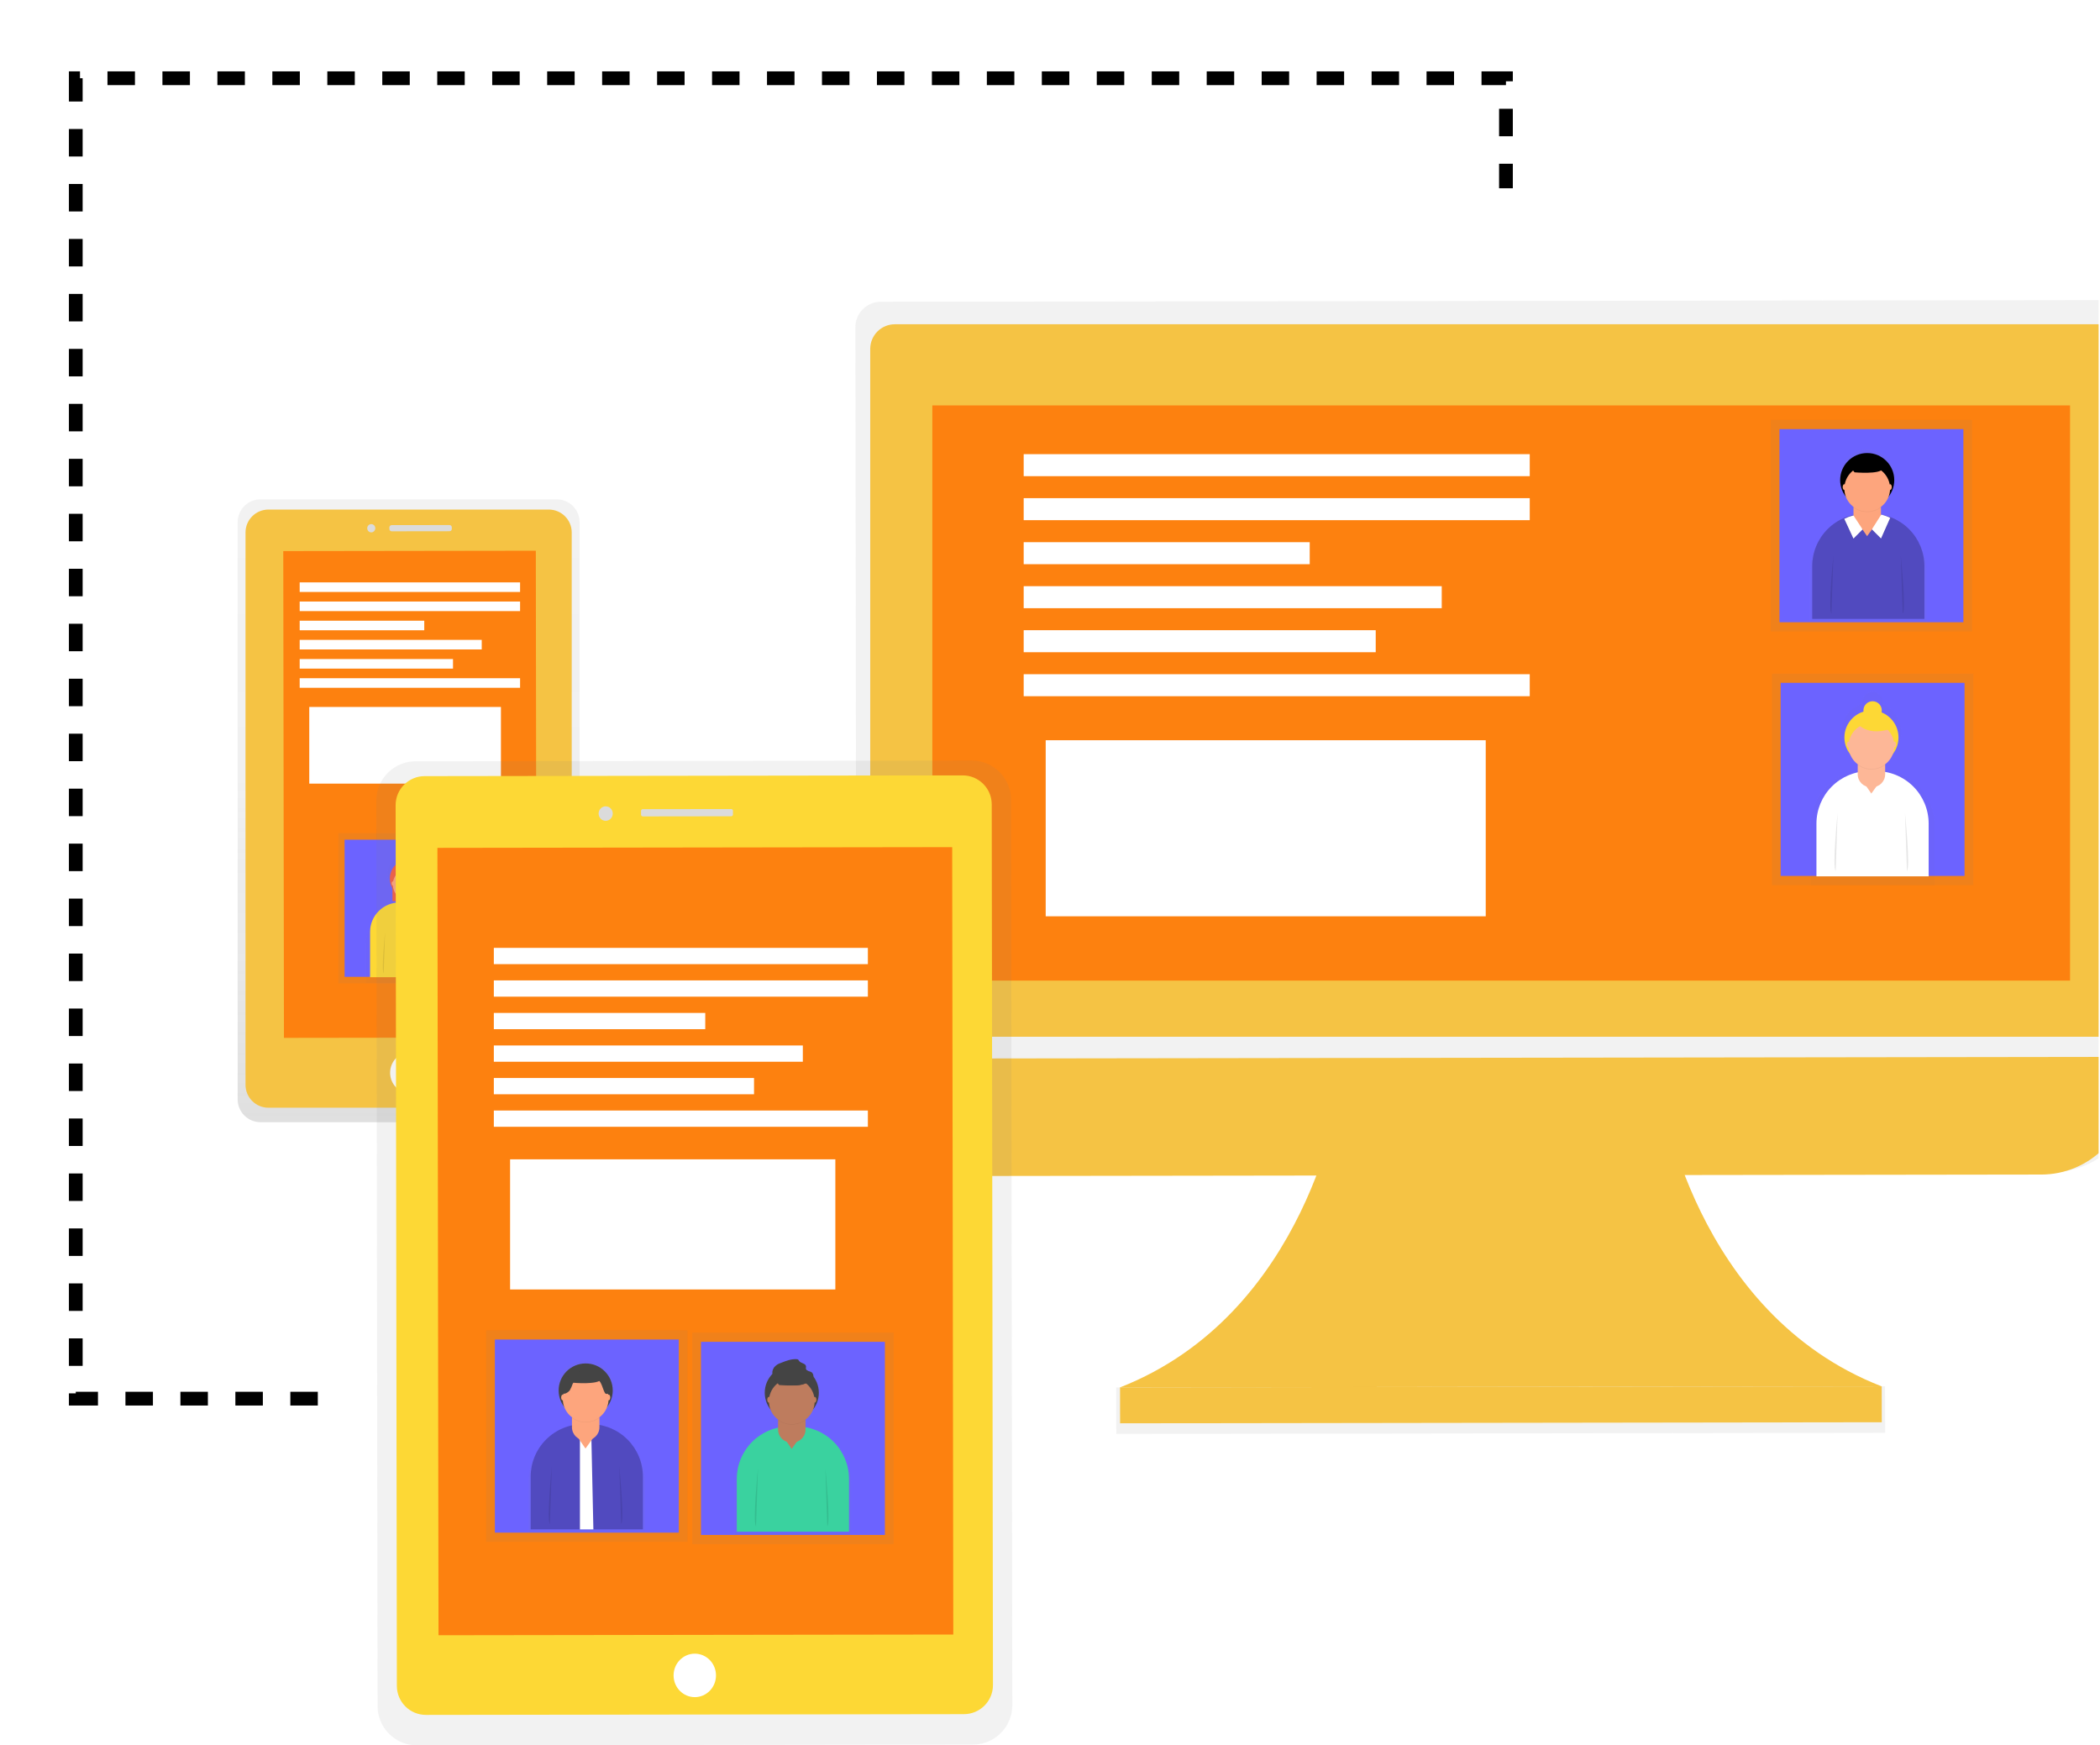 <svg class="resposives" viewBox="0 0 917 762" fill="none" xmlns="http://www.w3.org/2000/svg">
<g id="resposives 1" clip-path="url(#clip0)">
<g id="Group 2" filter="url(#filter0_d)">
<path id="Vector" d="M223.09 198H93.77C88.247 198 83.77 202.477 83.77 208V459.94C83.77 465.463 88.247 469.94 93.77 469.94H223.09C228.613 469.94 233.09 465.463 233.09 459.94V208C233.09 202.477 228.613 198 223.09 198Z" fill="url(#paint0_linear)"/>
<path id="Vector_2" d="M219.65 202.47H97.21C91.687 202.47 87.21 206.947 87.21 212.47V453.62C87.21 459.143 91.687 463.62 97.21 463.62H219.65C225.173 463.62 229.65 459.143 229.65 453.62V212.47C229.65 206.947 225.173 202.47 219.65 202.47Z" fill="#F5C344"/>
<path id="Vector_3" d="M213.974 220.443L103.694 220.597L103.991 433.117L214.271 432.963L213.974 220.443Z" fill="#FD810F"/>
<path id="Vector_4" d="M159.155 457.359C164.009 457.353 167.939 453.313 167.932 448.337C167.925 443.361 163.984 439.333 159.129 439.339C154.275 439.346 150.345 443.386 150.352 448.362C150.359 453.338 154.3 457.366 159.155 457.359Z" fill="white"/>
<path id="Vector_5" d="M142.123 212.423C143.095 212.422 143.882 211.615 143.88 210.621C143.879 209.627 143.09 208.822 142.118 208.823C141.146 208.825 140.359 209.632 140.36 210.626C140.362 211.62 141.151 212.425 142.123 212.423Z" fill="#DBDBDB"/>
<path id="Vector_6" d="M176.288 209.226L151.028 209.261C150.476 209.262 150.029 209.71 150.03 210.262L150.031 210.962C150.031 211.515 150.48 211.962 151.032 211.961L176.292 211.926C176.844 211.925 177.291 211.477 177.291 210.924L177.29 210.224C177.289 209.672 176.84 209.225 176.288 209.226Z" fill="#DBDBDB"/>
<path id="Vector_7" d="M190.2 343.76H127.76V409.32H190.2V343.76Z" fill="url(#paint1_linear)"/>
<path id="Vector_8" d="M187.49 346.61H130.48V406.47H187.49V346.61Z" fill="#6C63FF"/>
<g id="Group" opacity="0.5">
<path id="Vector_9" opacity="0.5" d="M163.3 373.74V372.61H166.3V366.82C167.209 365.44 167.732 363.843 167.816 362.193C167.9 360.543 167.542 358.901 166.778 357.436C166.015 355.971 164.874 354.737 163.473 353.861C162.072 352.985 160.463 352.5 158.811 352.454C157.16 352.409 155.526 352.806 154.08 353.605C152.634 354.403 151.427 355.573 150.584 356.994C149.742 358.415 149.294 360.035 149.288 361.687C149.282 363.339 149.718 364.963 150.55 366.39V372.61H153.86V373.94C149.806 375.058 146.23 377.475 143.682 380.82C141.133 384.166 139.752 388.254 139.75 392.46V409.32H178.24V392.46C178.238 388.109 176.759 383.887 174.045 380.487C171.33 377.086 167.542 374.707 163.3 373.74V373.74Z" fill="url(#paint2_linear)"/>
</g>
<path id="Vector_10" d="M165.63 362H151.38V373.4H165.63V362Z" fill="#F55F44"/>
<path id="Vector_11" d="M154.46 374H163.46C166.871 374 170.142 375.355 172.553 377.767C174.965 380.178 176.32 383.449 176.32 386.86V406.64H141.6V386.84C141.605 383.433 142.963 380.167 145.374 377.76C147.785 375.352 151.053 374 154.46 374V374Z" fill="#FDD835"/>
<path id="Vector_12" d="M159.73 368.3H157.52C155.78 368.3 154.37 369.71 154.37 371.45V375.79C154.37 377.53 155.78 378.94 157.52 378.94H159.73C161.47 378.94 162.88 377.53 162.88 375.79V371.45C162.88 369.71 161.47 368.3 159.73 368.3Z" fill="#FDA57D"/>
<path id="Vector_13" d="M157 378.62L158.59 380.94L160.26 378.62H157Z" fill="#FDA57D"/>
<path id="Vector_14" opacity="0.1" d="M148.14 387C148.14 387 146.45 403.82 147.54 404.91Z" fill="black"/>
<path id="Vector_15" opacity="0.1" d="M169.04 387C169.04 387 170.73 403.82 169.64 404.91Z" fill="black"/>
<path id="Vector_16" opacity="0.05" d="M158.63 373.47C160.142 373.472 161.614 372.988 162.83 372.09C162.671 371.09 162.161 370.18 161.391 369.522C160.621 368.864 159.642 368.502 158.63 368.5C157.618 368.502 156.639 368.864 155.869 369.522C155.099 370.18 154.589 371.09 154.43 372.09C155.646 372.988 157.118 373.472 158.63 373.47Z" fill="black"/>
<path id="Vector_17" d="M158.63 371.94C163.264 371.94 167.02 368.184 167.02 363.55C167.02 358.916 163.264 355.16 158.63 355.16C153.996 355.16 150.24 358.916 150.24 363.55C150.24 368.184 153.996 371.94 158.63 371.94Z" fill="#F55F44"/>
<path id="Vector_18" d="M158.63 373.26C162.546 373.26 165.72 370.086 165.72 366.17C165.72 362.254 162.546 359.08 158.63 359.08C154.714 359.08 151.54 362.254 151.54 366.17C151.54 370.086 154.714 373.26 158.63 373.26Z" fill="#FDA57D"/>
<path id="Vector_19" d="M151.52 366.61C151.796 366.61 152.02 366.207 152.02 365.71C152.02 365.213 151.796 364.81 151.52 364.81C151.244 364.81 151.02 365.213 151.02 365.71C151.02 366.207 151.244 366.61 151.52 366.61Z" fill="#FDA57D"/>
<path id="Vector_20" d="M165.75 366.61C166.026 366.61 166.25 366.207 166.25 365.71C166.25 365.213 166.026 364.81 165.75 364.81C165.474 364.81 165.25 365.213 165.25 365.71C165.25 366.207 165.474 366.61 165.75 366.61Z" fill="#FDA57D"/>
<path id="Vector_21" d="M207.1 234.26H110.86V238.44H207.1V234.26Z" fill="white"/>
<path id="Vector_22" d="M207.1 242.62H110.86V246.8H207.1V242.62Z" fill="white"/>
<path id="Vector_23" d="M165.26 250.99H110.86V255.17H165.26V250.99Z" fill="white"/>
<path id="Vector_24" d="M190.36 259.36H110.86V263.54H190.36V259.36Z" fill="white"/>
<path id="Vector_25" d="M177.81 267.73H110.86V271.91H177.81V267.73Z" fill="white"/>
<path id="Vector_26" d="M207.1 276.1H110.86V280.28H207.1V276.1Z" fill="white"/>
<path id="Vector_27" d="M198.74 288.65H115.05V322.12H198.74V288.65Z" fill="white"/>
<g id="Group 1">
<path id="Vector_28" d="M705.47 457.13C705.47 457.13 719.47 553.32 801.66 585.27L635.36 585.5L469.06 585.73C551.12 553.55 564.91 457.32 564.91 457.32L705.47 457.13Z" fill="#F5C344"/>
<path id="Vector_29" d="M803.143 585.25L467.403 585.719L467.432 606.039L803.171 605.57L803.143 585.25Z" fill="url(#paint3_linear)"/>
<path id="Vector_30" d="M801.683 585.252L469.083 585.716L469.105 601.396L801.705 600.932L801.683 585.252Z" fill="#F5C344"/>
<path id="Vector_31" d="M905.24 111L364.34 111.75C361.398 111.821 358.604 113.057 356.573 115.188C354.542 117.318 353.44 120.168 353.51 123.11L353.93 438.69V449.2C353.93 473.2 372.56 492.59 395.48 492.56L875.09 491.9C898 491.9 916.55 472.41 916.52 448.43V437.93L916.1 122.35C916.133 120.891 915.878 119.441 915.35 118.081C914.823 116.72 914.032 115.478 913.023 114.424C912.014 113.369 910.808 112.524 909.472 111.937C908.137 111.35 906.699 111.031 905.24 111V111Z" fill="url(#paint4_linear)"/>
<path id="Vector_32" d="M370.76 121.57H898.25C901.101 121.57 903.835 122.703 905.851 124.719C907.867 126.735 909 129.469 909 132.32V432.64H360V132.32C360 130.907 360.278 129.509 360.819 128.204C361.36 126.899 362.153 125.713 363.152 124.715C364.151 123.717 365.338 122.925 366.643 122.385C367.949 121.846 369.347 121.569 370.76 121.57V121.57Z" fill="#F5C344"/>
<path id="Vector_33" d="M871.41 492.79L399.05 493.44C394.018 493.447 389.033 492.462 384.382 490.542C379.73 488.622 375.502 485.805 371.939 482.252C368.376 478.698 365.548 474.477 363.616 469.831C361.684 465.184 360.687 460.202 360.68 455.17V442.17L909.68 441.41V454.41C909.688 459.443 908.704 464.428 906.785 469.081C904.866 473.734 902.049 477.963 898.495 481.527C894.941 485.091 890.72 487.921 886.073 489.853C881.426 491.785 876.443 492.783 871.41 492.79V492.79Z" fill="#F5C344"/>
</g>
<path id="Vector_34" d="M883.93 157H387.12V408.12H883.93V157Z" fill="#FD810F"/>
<path id="Vector_35" d="M841.16 163.33H753.22V255.67H841.16V163.33Z" fill="url(#paint5_linear)"/>
<path id="Vector_36" d="M837.34 167.35H757.04V251.66H837.34V167.35Z" fill="#6C63FF"/>
<g id="Group_2" opacity="0.5">
<path id="Vector_37" opacity="0.5" d="M802.68 204.84L801.68 204.48L801.62 204.57H801.56V201.85C801.56 201.515 801.533 201.181 801.48 200.85C803.1 199.658 804.34 198.022 805.05 196.14C806.451 194.325 807.314 192.153 807.544 189.872C807.773 187.59 807.358 185.29 806.347 183.233C805.335 181.175 803.768 179.442 801.821 178.23C799.875 177.018 797.628 176.375 795.335 176.375C793.042 176.375 790.795 177.018 788.849 178.23C786.903 179.442 785.335 181.175 784.323 183.233C783.312 185.29 782.897 187.59 783.126 189.872C783.356 192.153 784.219 194.325 785.62 196.14C786.33 198.022 787.57 199.658 789.19 200.85C789.137 201.181 789.11 201.515 789.11 201.85V204.85C783.744 206.331 779.012 209.532 775.639 213.961C772.267 218.39 770.441 223.803 770.44 229.37V251.68H821.24V229.34C821.242 223.791 819.429 218.393 816.078 213.97C812.727 209.547 808.022 206.341 802.68 204.84V204.84Z" fill="url(#paint6_linear)"/>
</g>
<path id="Vector_38" d="M794.3 204.29H797.4C803.481 204.29 809.314 206.706 813.614 211.006C817.914 215.306 820.33 221.139 820.33 227.22V250.22H771.33V227.22C771.33 224.205 771.924 221.22 773.079 218.436C774.234 215.651 775.927 213.122 778.06 210.992C780.194 208.862 782.726 207.174 785.513 206.024C788.299 204.874 791.285 204.285 794.3 204.29V204.29Z" fill="#514ABF"/>
<path id="Vector_39" d="M795.73 196.3H794.98C791.876 196.3 789.36 198.816 789.36 201.92V205.67C789.36 208.774 791.876 211.29 794.98 211.29H795.73C798.834 211.29 801.35 208.774 801.35 205.67V201.92C801.35 198.816 798.834 196.3 795.73 196.3Z" fill="#FDA57D"/>
<path id="Vector_40" opacity="0.05" d="M785.2 206.94L789.22 215.56L793.21 211.57L789.22 205.44L785.2 206.94Z" fill="black"/>
<path id="Vector_41" d="M785.34 206.52L789.34 215.14L793.34 211.14L789.34 205.02L787.5 205.58C787.319 205.636 787.142 205.703 786.97 205.78L785.34 206.52Z" fill="white"/>
<path id="Vector_42" opacity="0.05" d="M805.52 206.52L801.49 215.56L797.49 211.57L801.6 205.12L805.52 206.52Z" fill="black"/>
<path id="Vector_43" d="M805.38 206.1L801.38 215.1L797.38 211.1L801.49 204.65L802.24 204.87C803.054 205.102 803.852 205.386 804.63 205.72L805.38 206.1Z" fill="white"/>
<path id="Vector_44" d="M793.05 210.83L795.29 214.09L797.65 210.83H793.05Z" fill="#FDA57D"/>
<path id="Vector_45" opacity="0.1" d="M780.57 222.64C780.57 222.64 778.19 246.33 779.73 247.87Z" fill="black"/>
<path id="Vector_46" opacity="0.1" d="M810.01 222.64C810.01 222.64 812.39 246.33 810.85 247.87Z" fill="black"/>
<path id="Vector_47" opacity="0.05" d="M795.35 203.57C797.48 203.57 799.554 202.891 801.27 201.63C801.044 200.222 800.324 198.941 799.24 198.015C798.155 197.09 796.776 196.581 795.35 196.58V196.58C793.924 196.581 792.545 197.09 791.46 198.015C790.376 198.941 789.656 200.222 789.43 201.63C791.146 202.891 793.22 203.57 795.35 203.57V203.57Z" fill="black"/>
<path id="Vector_48" d="M795.35 201.41C801.872 201.41 807.16 196.122 807.16 189.6C807.16 183.078 801.872 177.79 795.35 177.79C788.828 177.79 783.54 183.078 783.54 189.6C783.54 196.122 788.828 201.41 795.35 201.41Z" fill="black"/>
<path id="Vector_49" d="M795.35 203.29C800.867 203.29 805.34 198.817 805.34 193.3C805.34 187.783 800.867 183.31 795.35 183.31C789.833 183.31 785.36 187.783 785.36 193.3C785.36 198.817 789.833 203.29 795.35 203.29Z" fill="#FDA57D"/>
<path id="Vector_50" opacity="0.05" d="M787.3 183.4L789.82 186.48C789.82 186.48 800.89 187.48 802.15 184.94C803.41 182.4 794.86 180.59 794.86 180.59L787.3 183.4Z" fill="black"/>
<path id="Vector_51" d="M787.3 183.12L789.82 186.2C789.82 186.2 800.89 187.2 802.15 184.66C803.41 182.12 794.86 180.31 794.86 180.31L787.3 183.12Z" fill="black"/>
<path id="Vector_52" d="M785.34 193.91C785.727 193.91 786.04 193.346 786.04 192.65C786.04 191.954 785.727 191.39 785.34 191.39C784.953 191.39 784.64 191.954 784.64 192.65C784.64 193.346 784.953 193.91 785.34 193.91Z" fill="#FDA57D"/>
<path id="Vector_53" d="M805.38 193.91C805.767 193.91 806.08 193.346 806.08 192.65C806.08 191.954 805.767 191.39 805.38 191.39C804.993 191.39 804.68 191.954 804.68 192.65C804.68 193.346 804.993 193.91 805.38 193.91Z" fill="#FDA57D"/>
<path id="Vector_54" d="M841.67 274.1H753.73V366.44H841.67V274.1Z" fill="url(#paint7_linear)"/>
<path id="Vector_55" d="M837.85 278.11H757.55V362.42H837.85V278.11Z" fill="#6C63FF"/>
<g id="Group_3" opacity="0.5">
<path id="Vector_56" opacity="0.5" d="M803.77 316.1V313C803.77 312.85 803.77 312.69 803.77 312.54C805.471 311.267 806.769 309.531 807.51 307.54C808.74 305.945 809.584 304.087 809.976 302.111C810.368 300.135 810.297 298.095 809.769 296.151C809.241 294.208 808.271 292.412 806.933 290.906C805.596 289.4 803.928 288.224 802.06 287.47C802.203 286.836 802.205 286.178 802.065 285.543C801.926 284.908 801.649 284.311 801.254 283.795C800.859 283.279 800.355 282.856 799.778 282.556C799.202 282.256 798.566 282.086 797.916 282.058C797.267 282.031 796.619 282.146 796.019 282.397C795.419 282.647 794.882 283.026 794.444 283.507C794.007 283.987 793.68 284.559 793.488 285.179C793.295 285.8 793.241 286.456 793.33 287.1C791.314 287.72 789.479 288.82 787.981 290.305C786.483 291.789 785.367 293.615 784.729 295.625C784.091 297.636 783.95 299.771 784.318 301.847C784.685 303.924 785.551 305.881 786.84 307.55C787.581 309.541 788.879 311.277 790.58 312.55C790.58 312.7 790.58 312.85 790.58 313.01V316.29C784.996 317.361 779.959 320.341 776.334 324.721C772.708 329.1 770.72 334.605 770.71 340.29V366.6H824.81V340.33C824.808 334.435 822.679 328.738 818.814 324.287C814.949 319.835 809.607 316.928 803.77 316.1V316.1Z" fill="url(#paint8_linear)"/>
</g>
<path id="Vector_57" d="M796.15 316.66H799.25C802.261 316.66 805.243 317.253 808.025 318.405C810.807 319.558 813.335 321.247 815.464 323.376C817.593 325.505 819.282 328.033 820.435 330.815C821.587 333.597 822.18 336.579 822.18 339.59V362.59H773.18V339.59C773.18 333.509 775.596 327.676 779.896 323.376C784.196 319.076 790.029 316.66 796.11 316.66H796.15Z" fill="white"/>
<path id="Vector_58" d="M797.57 308.67H796.82C793.716 308.67 791.2 311.186 791.2 314.29V318.04C791.2 321.144 793.716 323.66 796.82 323.66H797.57C800.674 323.66 803.19 321.144 803.19 318.04V314.29C803.19 311.186 800.674 308.67 797.57 308.67Z" fill="#FDB797"/>
<path id="Vector_59" d="M794.9 323.2L797.14 326.46L799.49 323.2H794.9Z" fill="#FDB797"/>
<path id="Vector_60" opacity="0.1" d="M782.42 335C782.42 335 780.04 358.69 781.58 360.23Z" fill="black"/>
<path id="Vector_61" opacity="0.1" d="M811.86 335C811.86 335 814.24 358.69 812.7 360.23Z" fill="black"/>
<path id="Vector_62" opacity="0.05" d="M797.24 315.94C799.37 315.94 801.444 315.261 803.16 314C802.934 312.592 802.214 311.311 801.13 310.385C800.045 309.46 798.666 308.951 797.24 308.95V308.95C795.8 308.932 794.402 309.432 793.301 310.359C792.199 311.286 791.468 312.578 791.24 314C792.978 315.277 795.083 315.957 797.24 315.94V315.94Z" fill="black"/>
<path id="Vector_63" d="M797.2 313.78C803.722 313.78 809.01 308.492 809.01 301.97C809.01 295.448 803.722 290.16 797.2 290.16C790.677 290.16 785.39 295.448 785.39 301.97C785.39 308.492 790.677 313.78 797.2 313.78Z" fill="#FDD835"/>
<path id="Vector_64" d="M797.2 315.66C802.717 315.66 807.19 311.187 807.19 305.67C807.19 300.153 802.717 295.68 797.2 295.68C791.683 295.68 787.21 300.153 787.21 305.67C787.21 311.187 791.683 315.66 797.2 315.66Z" fill="#FDB797"/>
<path id="Vector_65" d="M787.18 306.28C787.567 306.28 787.88 305.716 787.88 305.02C787.88 304.324 787.567 303.76 787.18 303.76C786.793 303.76 786.48 304.324 786.48 305.02C786.48 305.716 786.793 306.28 787.18 306.28Z" fill="#FDB797"/>
<path id="Vector_66" d="M807.23 306.28C807.617 306.28 807.93 305.716 807.93 305.02C807.93 304.324 807.617 303.76 807.23 303.76C806.843 303.76 806.53 304.324 806.53 305.02C806.53 305.716 806.843 306.28 807.23 306.28Z" fill="#FDB797"/>
<path id="Vector_67" d="M797.7 294.17C799.915 294.17 801.71 292.375 801.71 290.16C801.71 287.945 799.915 286.15 797.7 286.15C795.485 286.15 793.69 287.945 793.69 290.16C793.69 292.375 795.485 294.17 797.7 294.17Z" fill="#FDD835"/>
<path id="Vector_68" d="M789.67 294.17C789.67 294.17 793.67 302.17 805.73 298.17L801.73 294.17H789.67Z" fill="#FDD835"/>
<path id="Vector_69" d="M647.99 178.28H427.01V187.89H647.99V178.28Z" fill="white"/>
<path id="Vector_70" d="M647.99 197.49H427.01V207.1H647.99V197.49Z" fill="white"/>
<path id="Vector_71" d="M551.91 216.71H427.01V226.32H551.91V216.71Z" fill="white"/>
<path id="Vector_72" d="M609.56 235.92H427.01V245.53H609.56V235.92Z" fill="white"/>
<path id="Vector_73" d="M580.73 255.14H427.01V264.75H580.73V255.14Z" fill="white"/>
<path id="Vector_74" d="M647.99 274.35H427.01V283.96H647.99V274.35Z" fill="white"/>
<path id="Vector_75" d="M628.77 303.18H436.62V380.04H628.77V303.18Z" fill="white"/>
</g>
<g id="bigLine">
<path id="Vector_76" d="M138.78 610.63H33.09V34.16H657.6V82.2" stroke="black" stroke-width="6" stroke-miterlimit="10" stroke-dasharray="12 12"/>
</g>
<g id="Group 3">
<path id="Vector_77" d="M424.29 332.029L181.47 332.368C171.987 332.381 164.311 340.079 164.324 349.562L164.876 744.861C164.889 754.344 172.587 762.021 182.07 762.007L424.89 761.668C434.372 761.655 442.049 753.957 442.036 744.474L441.484 349.175C441.47 339.692 433.772 332.016 424.29 332.029Z" fill="url(#paint9_linear)"/>
<path id="Vector_78" d="M423.095 364.851L183.746 365.185L184.249 725.534L423.599 725.2L423.095 364.851Z" fill="url(#paint10_linear)"/>
<path id="Vector_79" d="M420.359 338.524L185.419 338.852C178.416 338.862 172.747 344.547 172.757 351.55L173.294 736.04C173.303 743.043 178.988 748.712 185.991 748.702L420.931 748.374C427.934 748.364 433.603 742.679 433.593 735.676L433.056 351.187C433.047 344.184 427.362 338.515 420.359 338.524Z" fill="#FDD835"/>
<path id="Vector_80" d="M415.792 369.851L191.003 370.165L191.483 713.924L416.272 713.61L415.792 369.851Z" fill="#FD810F"/>
<path id="Vector_81" d="M303.39 740.95C308.504 740.95 312.65 736.701 312.65 731.46C312.65 726.219 308.504 721.97 303.39 721.97C298.276 721.97 294.13 726.219 294.13 731.46C294.13 736.701 298.276 740.95 303.39 740.95Z" fill="white"/>
<path id="Vector_82" d="M264.486 358.352C266.193 358.35 267.574 356.933 267.572 355.188C267.569 353.443 266.184 352.03 264.477 352.032C262.771 352.035 261.389 353.451 261.392 355.197C261.394 356.942 262.78 358.355 264.486 358.352Z" fill="#DBDBDB"/>
<path id="Vector_83" d="M319.299 353.216L280.679 353.27C280.259 353.27 279.92 353.611 279.92 354.031L279.923 355.671C279.923 356.091 280.264 356.43 280.684 356.43L319.304 356.376C319.723 356.375 320.063 356.034 320.062 355.615L320.06 353.975C320.06 353.555 319.719 353.215 319.299 353.216Z" fill="#DBDBDB"/>
<path id="Vector_84" d="M390.22 581.8H302.28V674.14H390.22V581.8Z" fill="url(#paint11_linear)"/>
<path id="Vector_85" d="M386.4 585.82H306.1V670.13H386.4V585.82Z" fill="#6C63FF"/>
<g id="Group_4" opacity="0.5">
<path id="Vector_86" opacity="0.5" d="M353.08 623.32L352.08 622.96L352.02 623.05H351.96V620.33C351.96 619.995 351.933 619.661 351.88 619.33C353.5 618.138 354.74 616.502 355.45 614.62C356.851 612.805 357.714 610.633 357.944 608.352C358.173 606.07 357.758 603.77 356.747 601.713C355.735 599.655 354.167 597.922 352.221 596.71C350.275 595.498 348.028 594.855 345.735 594.855C343.442 594.855 341.195 595.498 339.249 596.71C337.303 597.922 335.735 599.655 334.723 601.713C333.712 603.77 333.297 606.07 333.526 608.352C333.756 610.633 334.619 612.805 336.02 614.62C336.73 616.502 337.97 618.138 339.59 619.33C339.537 619.661 339.51 619.995 339.51 620.33V623.33C334.144 624.811 329.412 628.012 326.039 632.441C322.667 636.87 320.841 642.283 320.84 647.85V670.16H371.69V647.81C371.687 642.256 369.866 636.856 366.505 632.434C363.145 628.012 358.43 624.811 353.08 623.32V623.32Z" fill="url(#paint12_linear)"/>
</g>
<path id="Vector_87" d="M344.7 622.76H347.8C353.881 622.76 359.714 625.176 364.014 629.476C368.314 633.776 370.73 639.609 370.73 645.69V668.69H321.73V645.69C321.73 642.675 322.324 639.69 323.479 636.906C324.634 634.121 326.327 631.592 328.46 629.462C330.594 627.332 333.126 625.644 335.913 624.494C338.699 623.344 341.685 622.755 344.7 622.76V622.76Z" fill="#3AD29F"/>
<path id="Vector_88" d="M346.13 614.77H345.38C342.276 614.77 339.76 617.286 339.76 620.39V624.14C339.76 627.244 342.276 629.76 345.38 629.76H346.13C349.234 629.76 351.75 627.244 351.75 624.14V620.39C351.75 617.286 349.234 614.77 346.13 614.77Z" fill="#BE7C5E"/>
<path id="Vector_89" d="M343.45 629.3L345.69 632.56L348.05 629.3H343.45Z" fill="#BE7C5E"/>
<path id="Vector_90" opacity="0.1" d="M330.97 641.11C330.97 641.11 328.59 664.8 330.13 666.34Z" fill="black"/>
<path id="Vector_91" opacity="0.1" d="M360.41 641.11C360.41 641.11 362.79 664.8 361.25 666.34Z" fill="black"/>
<path id="Vector_92" opacity="0.05" d="M345.75 622C347.88 622 349.954 621.321 351.67 620.06C351.444 618.652 350.724 617.371 349.64 616.445C348.555 615.52 347.176 615.011 345.75 615.01V615.01C344.324 615.011 342.945 615.52 341.86 616.445C340.776 617.371 340.056 618.652 339.83 620.06C341.546 621.321 343.62 622 345.75 622V622Z" fill="black"/>
<path id="Vector_93" d="M345.75 619.88C352.272 619.88 357.56 614.592 357.56 608.07C357.56 601.548 352.272 596.26 345.75 596.26C339.228 596.26 333.94 601.548 333.94 608.07C333.94 614.592 339.228 619.88 345.75 619.88Z" fill="#444444"/>
<path id="Vector_94" d="M345.75 621.76C351.267 621.76 355.74 617.287 355.74 611.77C355.74 606.253 351.267 601.78 345.75 601.78C340.233 601.78 335.76 606.253 335.76 611.77C335.76 617.287 340.233 621.76 345.75 621.76Z" fill="#BE7C5E"/>
<path id="Vector_95" opacity="0.05" d="M337.7 601.87L340.22 604.95C340.22 604.95 351.29 605.95 352.55 603.41C353.81 600.87 345.26 599.06 345.26 599.06L337.7 601.87Z" fill="black"/>
<path id="Vector_96" d="M337.7 601.59L340.22 604.67C340.22 604.67 351.29 605.67 352.55 603.13C353.81 600.59 345.26 598.78 345.26 598.78L337.7 601.59Z" fill="#444444"/>
<path id="Vector_97" d="M335.74 612.38C336.127 612.38 336.44 611.816 336.44 611.12C336.44 610.424 336.127 609.86 335.74 609.86C335.353 609.86 335.04 610.424 335.04 611.12C335.04 611.816 335.353 612.38 335.74 612.38Z" fill="#BE7C5E"/>
<path id="Vector_98" d="M355.78 612.38C356.167 612.38 356.48 611.816 356.48 611.12C356.48 610.424 356.167 609.86 355.78 609.86C355.393 609.86 355.08 610.424 355.08 611.12C355.08 611.816 355.393 612.38 355.78 612.38Z" fill="#BE7C5E"/>
<path id="Vector_99" d="M337.94 597.09C338.722 596.092 339.8 595.367 341.02 595.02C343.23 594.14 345.53 593.24 347.9 593.4C348.131 593.397 348.357 593.463 348.55 593.59C348.709 593.759 348.84 593.951 348.94 594.16C349.66 595.23 351.68 595.16 351.94 596.42C352.01 596.83 351.84 597.27 351.94 597.67C352.2 598.67 353.61 598.57 354.44 599.14C354.882 599.539 355.15 600.095 355.188 600.689C355.225 601.283 355.028 601.869 354.64 602.32C353.817 603.193 352.751 603.799 351.58 604.06C349.525 604.848 347.291 605.045 345.13 604.63C342.1 603.84 335.01 601.88 337.94 597.09Z" fill="#444444"/>
<path id="Vector_100" d="M300.22 580.8H212.28V673.14H300.22V580.8Z" fill="url(#paint13_linear)"/>
<path id="Vector_101" d="M296.4 584.82H216.1V669.13H296.4V584.82Z" fill="#6C63FF"/>
<g id="Group_5" opacity="0.5">
<path id="Vector_102" opacity="0.5" d="M263.08 622.32L262.08 621.96L262.02 622.05H261.96V619.33C261.96 618.995 261.933 618.661 261.88 618.33C263.5 617.138 264.74 615.502 265.45 613.62C266.851 611.805 267.714 609.633 267.944 607.352C268.173 605.07 267.758 602.77 266.747 600.713C265.735 598.655 264.168 596.922 262.221 595.71C260.275 594.498 258.028 593.855 255.735 593.855C253.442 593.855 251.195 594.498 249.249 595.71C247.303 596.922 245.735 598.655 244.723 600.713C243.712 602.77 243.297 605.07 243.526 607.352C243.756 609.633 244.619 611.805 246.02 613.62C246.73 615.502 247.97 617.138 249.59 618.33C249.537 618.661 249.51 618.995 249.51 619.33V622.33C244.144 623.811 239.412 627.012 236.039 631.441C232.667 635.87 230.841 641.283 230.84 646.85V669.16H281.69V646.81C281.687 641.256 279.866 635.856 276.505 631.434C273.145 627.012 268.43 623.811 263.08 622.32Z" fill="url(#paint14_linear)"/>
</g>
<path id="Vector_103" d="M254.7 621.76H257.8C260.811 621.76 263.793 622.353 266.575 623.505C269.357 624.658 271.885 626.347 274.014 628.476C276.143 630.605 277.832 633.133 278.985 635.915C280.137 638.697 280.73 641.679 280.73 644.69V667.69H231.73V644.69C231.73 641.675 232.324 638.69 233.479 635.906C234.634 633.121 236.327 630.592 238.46 628.462C240.594 626.332 243.126 624.644 245.913 623.494C248.699 622.344 251.685 621.755 254.7 621.76V621.76Z" fill="#514ABF"/>
<path id="Vector_104" d="M256.13 613.77H255.38C252.276 613.77 249.76 616.286 249.76 619.39V623.14C249.76 626.244 252.276 628.76 255.38 628.76H256.13C259.234 628.76 261.75 626.244 261.75 623.14V619.39C261.75 616.286 259.234 613.77 256.13 613.77Z" fill="#FDA57D"/>
<path id="Vector_105" opacity="0.1" d="M240.97 640.11C240.97 640.11 238.59 663.8 240.13 665.34Z" fill="black"/>
<path id="Vector_106" opacity="0.1" d="M270.41 640.11C270.41 640.11 272.79 663.8 271.25 665.34Z" fill="black"/>
<path id="Vector_107" opacity="0.05" d="M255.75 621C257.88 621 259.954 620.321 261.67 619.06C261.444 617.652 260.724 616.371 259.64 615.445C258.555 614.52 257.176 614.011 255.75 614.01V614.01C254.324 614.011 252.945 614.52 251.86 615.445C250.776 616.371 250.056 617.652 249.83 619.06C251.546 620.321 253.62 621 255.75 621V621Z" fill="black"/>
<path id="Vector_108" d="M255.75 618.88C262.272 618.88 267.56 613.592 267.56 607.07C267.56 600.548 262.272 595.26 255.75 595.26C249.228 595.26 243.94 600.548 243.94 607.07C243.94 613.592 249.228 618.88 255.75 618.88Z" fill="#444444"/>
<path id="Vector_109" d="M255.75 620.76C261.267 620.76 265.74 616.287 265.74 610.77C265.74 605.253 261.267 600.78 255.75 600.78C250.233 600.78 245.76 605.253 245.76 610.77C245.76 616.287 250.233 620.76 255.75 620.76Z" fill="#FDA57D"/>
<path id="Vector_110" opacity="0.05" d="M247.7 600.87L250.22 603.95C250.22 603.95 261.29 604.95 262.55 602.41C263.81 599.87 255.26 598.06 255.26 598.06L247.7 600.87Z" fill="black"/>
<path id="Vector_111" d="M247.7 600.59L250.22 603.67C250.22 603.67 261.29 604.67 262.55 602.13C263.81 599.59 255.26 597.78 255.26 597.78L247.7 600.59Z" fill="#444444"/>
<path id="Vector_112" d="M245.74 611.38C246.127 611.38 246.44 610.816 246.44 610.12C246.44 609.424 246.127 608.86 245.74 608.86C245.353 608.86 245.04 609.424 245.04 610.12C245.04 610.816 245.353 611.38 245.74 611.38Z" fill="#FDA57D"/>
<path id="Vector_113" d="M265.78 611.38C266.167 611.38 266.48 610.816 266.48 610.12C266.48 609.424 266.167 608.86 265.78 608.86C265.393 608.86 265.08 609.424 265.08 610.12C265.08 610.816 265.393 611.38 265.78 611.38Z" fill="#FDA57D"/>
<path id="Vector_114" d="M378.97 413.83H215.64V420.93H378.97V413.83Z" fill="white"/>
<path id="Vector_115" d="M378.97 428.03H215.64V435.13H378.97V428.03Z" fill="white"/>
<path id="Vector_116" d="M307.96 442.23H215.64V449.33H307.96V442.23Z" fill="white"/>
<path id="Vector_117" d="M350.57 456.44H215.64V463.54H350.57V456.44Z" fill="white"/>
<path id="Vector_118" d="M329.26 470.64H215.64V477.74H329.26V470.64Z" fill="white"/>
<path id="Vector_119" d="M378.97 484.84H215.64V491.94H378.97V484.84Z" fill="white"/>
<path id="Vector_120" d="M364.77 506.15H222.74V562.96H364.77V506.15Z" fill="white"/>
<path id="Vector_121" d="M248.81 607C249.314 606.108 249.732 605.171 250.06 604.2C250.591 603.05 251.429 602.069 252.482 601.366C253.535 600.663 254.763 600.264 256.028 600.215C257.293 600.165 258.548 600.466 259.653 601.085C260.758 601.703 261.671 602.615 262.29 603.72C263.11 605.19 263.38 606.93 264.29 608.35C264.419 608.447 264.567 608.516 264.724 608.553C264.881 608.59 265.044 608.594 265.203 608.565C265.362 608.535 265.513 608.474 265.646 608.384C265.78 608.293 265.894 608.176 265.98 608.04C266.138 607.751 266.23 607.431 266.249 607.102C266.268 606.774 266.214 606.445 266.09 606.14C265.88 605.52 265.53 604.95 265.3 604.34C265.071 603.347 264.735 602.382 264.3 601.46C263.765 600.762 263.082 600.192 262.3 599.79C260.09 598.43 257.53 597.02 255.03 597.79C254.186 598.078 253.388 598.486 252.66 599L249.48 601C248.457 601.573 247.544 602.321 246.78 603.21C246.09 604.11 244.78 606.8 245.39 607.96C246.11 609.28 248.18 607.83 248.81 607Z" fill="#444444"/>
<path id="Vector_122" d="M253.24 628V667.73H259.11L258.24 628H253.24Z" fill="white"/>
<path id="Vector_123" d="M252.26 627.46L255.66 632.41L259.24 627.46H252.26Z" fill="#FDA57D"/>
</g>
</g>
<defs>
<filter id="filter0_d" x="83.77" y="111" width="852.75" height="515.039" filterUnits="userSpaceOnUse" color-interpolation-filters="sRGB">
<feFlood flood-opacity="0" result="BackgroundImageFix"/>
<feColorMatrix in="SourceAlpha" type="matrix" values="0 0 0 0 0 0 0 0 0 0 0 0 0 0 0 0 0 0 127 0"/>
<feOffset dx="20" dy="20"/>
<feColorMatrix type="matrix" values="0 0 0 0 0 0 0 0 0 0 0 0 0 0 0 0 0 0 0.25 0"/>
<feBlend mode="normal" in2="BackgroundImageFix" result="effect1_dropShadow"/>
<feBlend mode="normal" in="SourceGraphic" in2="effect1_dropShadow" result="shape"/>
</filter>
<linearGradient id="paint0_linear" x1="158.44" y1="471.683" x2="158.44" y2="198.874" gradientUnits="userSpaceOnUse">
<stop stop-color="#808080" stop-opacity="0.25"/>
<stop offset="0.54" stop-color="#808080" stop-opacity="0.12"/>
<stop offset="1" stop-color="#808080" stop-opacity="0.1"/>
</linearGradient>
<linearGradient id="paint1_linear" x1="10054.5" y1="27178.8" x2="10054.5" y2="22880.7" gradientUnits="userSpaceOnUse">
<stop stop-color="#808080" stop-opacity="0.25"/>
<stop offset="0.54" stop-color="#808080" stop-opacity="0.12"/>
<stop offset="1" stop-color="#808080" stop-opacity="0.1"/>
</linearGradient>
<linearGradient id="paint2_linear" x1="11715.6" y1="27554" x2="11715.6" y2="24319.9" gradientUnits="userSpaceOnUse">
<stop stop-color="#808080" stop-opacity="0.25"/>
<stop offset="0.54" stop-color="#808080" stop-opacity="0.12"/>
<stop offset="1" stop-color="#808080" stop-opacity="0.1"/>
</linearGradient>
<linearGradient id="paint3_linear" x1="261273" y1="13939.7" x2="261272" y2="13526.6" gradientUnits="userSpaceOnUse">
<stop stop-color="#808080" stop-opacity="0.25"/>
<stop offset="0.54" stop-color="#808080" stop-opacity="0.12"/>
<stop offset="1" stop-color="#808080" stop-opacity="0.1"/>
</linearGradient>
<linearGradient id="paint4_linear" x1="437735" y1="223089" x2="437735" y2="77204.9" gradientUnits="userSpaceOnUse">
<stop stop-color="#808080" stop-opacity="0.25"/>
<stop offset="0.54" stop-color="#808080" stop-opacity="0.12"/>
<stop offset="1" stop-color="#808080" stop-opacity="0.1"/>
</linearGradient>
<linearGradient id="paint5_linear" x1="70858.1" y1="23771.9" x2="70858.1" y2="15245.2" gradientUnits="userSpaceOnUse">
<stop stop-color="#808080" stop-opacity="0.25"/>
<stop offset="0.54" stop-color="#808080" stop-opacity="0.12"/>
<stop offset="1" stop-color="#808080" stop-opacity="0.1"/>
</linearGradient>
<linearGradient id="paint6_linear" x1="47109.7" y1="21489.1" x2="49692.9" y2="21489.1" gradientUnits="userSpaceOnUse">
<stop stop-color="#808080" stop-opacity="0.25"/>
<stop offset="0.54" stop-color="#808080" stop-opacity="0.12"/>
<stop offset="1" stop-color="#808080" stop-opacity="0.1"/>
</linearGradient>
<linearGradient id="paint7_linear" x1="70903.5" y1="34111.2" x2="70903.5" y2="25584.5" gradientUnits="userSpaceOnUse">
<stop stop-color="#808080" stop-opacity="0.25"/>
<stop offset="0.54" stop-color="#808080" stop-opacity="0.12"/>
<stop offset="1" stop-color="#808080" stop-opacity="0.1"/>
</linearGradient>
<linearGradient id="paint8_linear" x1="51595.5" y1="37113.5" x2="51595.5" y2="29968.5" gradientUnits="userSpaceOnUse">
<stop stop-color="#808080" stop-opacity="0.25"/>
<stop offset="0.54" stop-color="#808080" stop-opacity="0.12"/>
<stop offset="1" stop-color="#808080" stop-opacity="0.1"/>
</linearGradient>
<linearGradient id="paint9_linear" x1="123928" y1="363609" x2="123669" y2="178176" gradientUnits="userSpaceOnUse">
<stop stop-color="#808080" stop-opacity="0.25"/>
<stop offset="0.54" stop-color="#808080" stop-opacity="0.12"/>
<stop offset="1" stop-color="#808080" stop-opacity="0.1"/>
</linearGradient>
<linearGradient id="paint10_linear" x1="303.944" y1="729.026" x2="303.438" y2="367.018" gradientUnits="userSpaceOnUse">
<stop stop-opacity="0.09"/>
<stop offset="0.55" stop-opacity="0.07"/>
<stop offset="1" stop-opacity="0.02"/>
</linearGradient>
<linearGradient id="paint11_linear" x1="30751.5" y1="62831.9" x2="30751.5" y2="54305.2" gradientUnits="userSpaceOnUse">
<stop stop-color="#808080" stop-opacity="0.25"/>
<stop offset="0.54" stop-color="#808080" stop-opacity="0.12"/>
<stop offset="1" stop-color="#808080" stop-opacity="0.1"/>
</linearGradient>
<linearGradient id="paint12_linear" x1="23843.5" y1="53420.4" x2="26429.3" y2="53420.4" gradientUnits="userSpaceOnUse">
<stop stop-color="#808080" stop-opacity="0.25"/>
<stop offset="0.54" stop-color="#808080" stop-opacity="0.12"/>
<stop offset="1" stop-color="#808080" stop-opacity="0.1"/>
</linearGradient>
<linearGradient id="paint13_linear" x1="22746.9" y1="62738.6" x2="22746.9" y2="54211.9" gradientUnits="userSpaceOnUse">
<stop stop-color="#808080" stop-opacity="0.25"/>
<stop offset="0.54" stop-color="#808080" stop-opacity="0.12"/>
<stop offset="1" stop-color="#808080" stop-opacity="0.1"/>
</linearGradient>
<linearGradient id="paint14_linear" x1="19177" y1="53344.1" x2="21762.8" y2="53344.1" gradientUnits="userSpaceOnUse">
<stop stop-color="#808080" stop-opacity="0.25"/>
<stop offset="0.54" stop-color="#808080" stop-opacity="0.12"/>
<stop offset="1" stop-color="#808080" stop-opacity="0.1"/>
</linearGradient>
<clipPath id="clip0">
<rect width="916.48" height="762" fill="white"/>
</clipPath>
</defs>
</svg>
